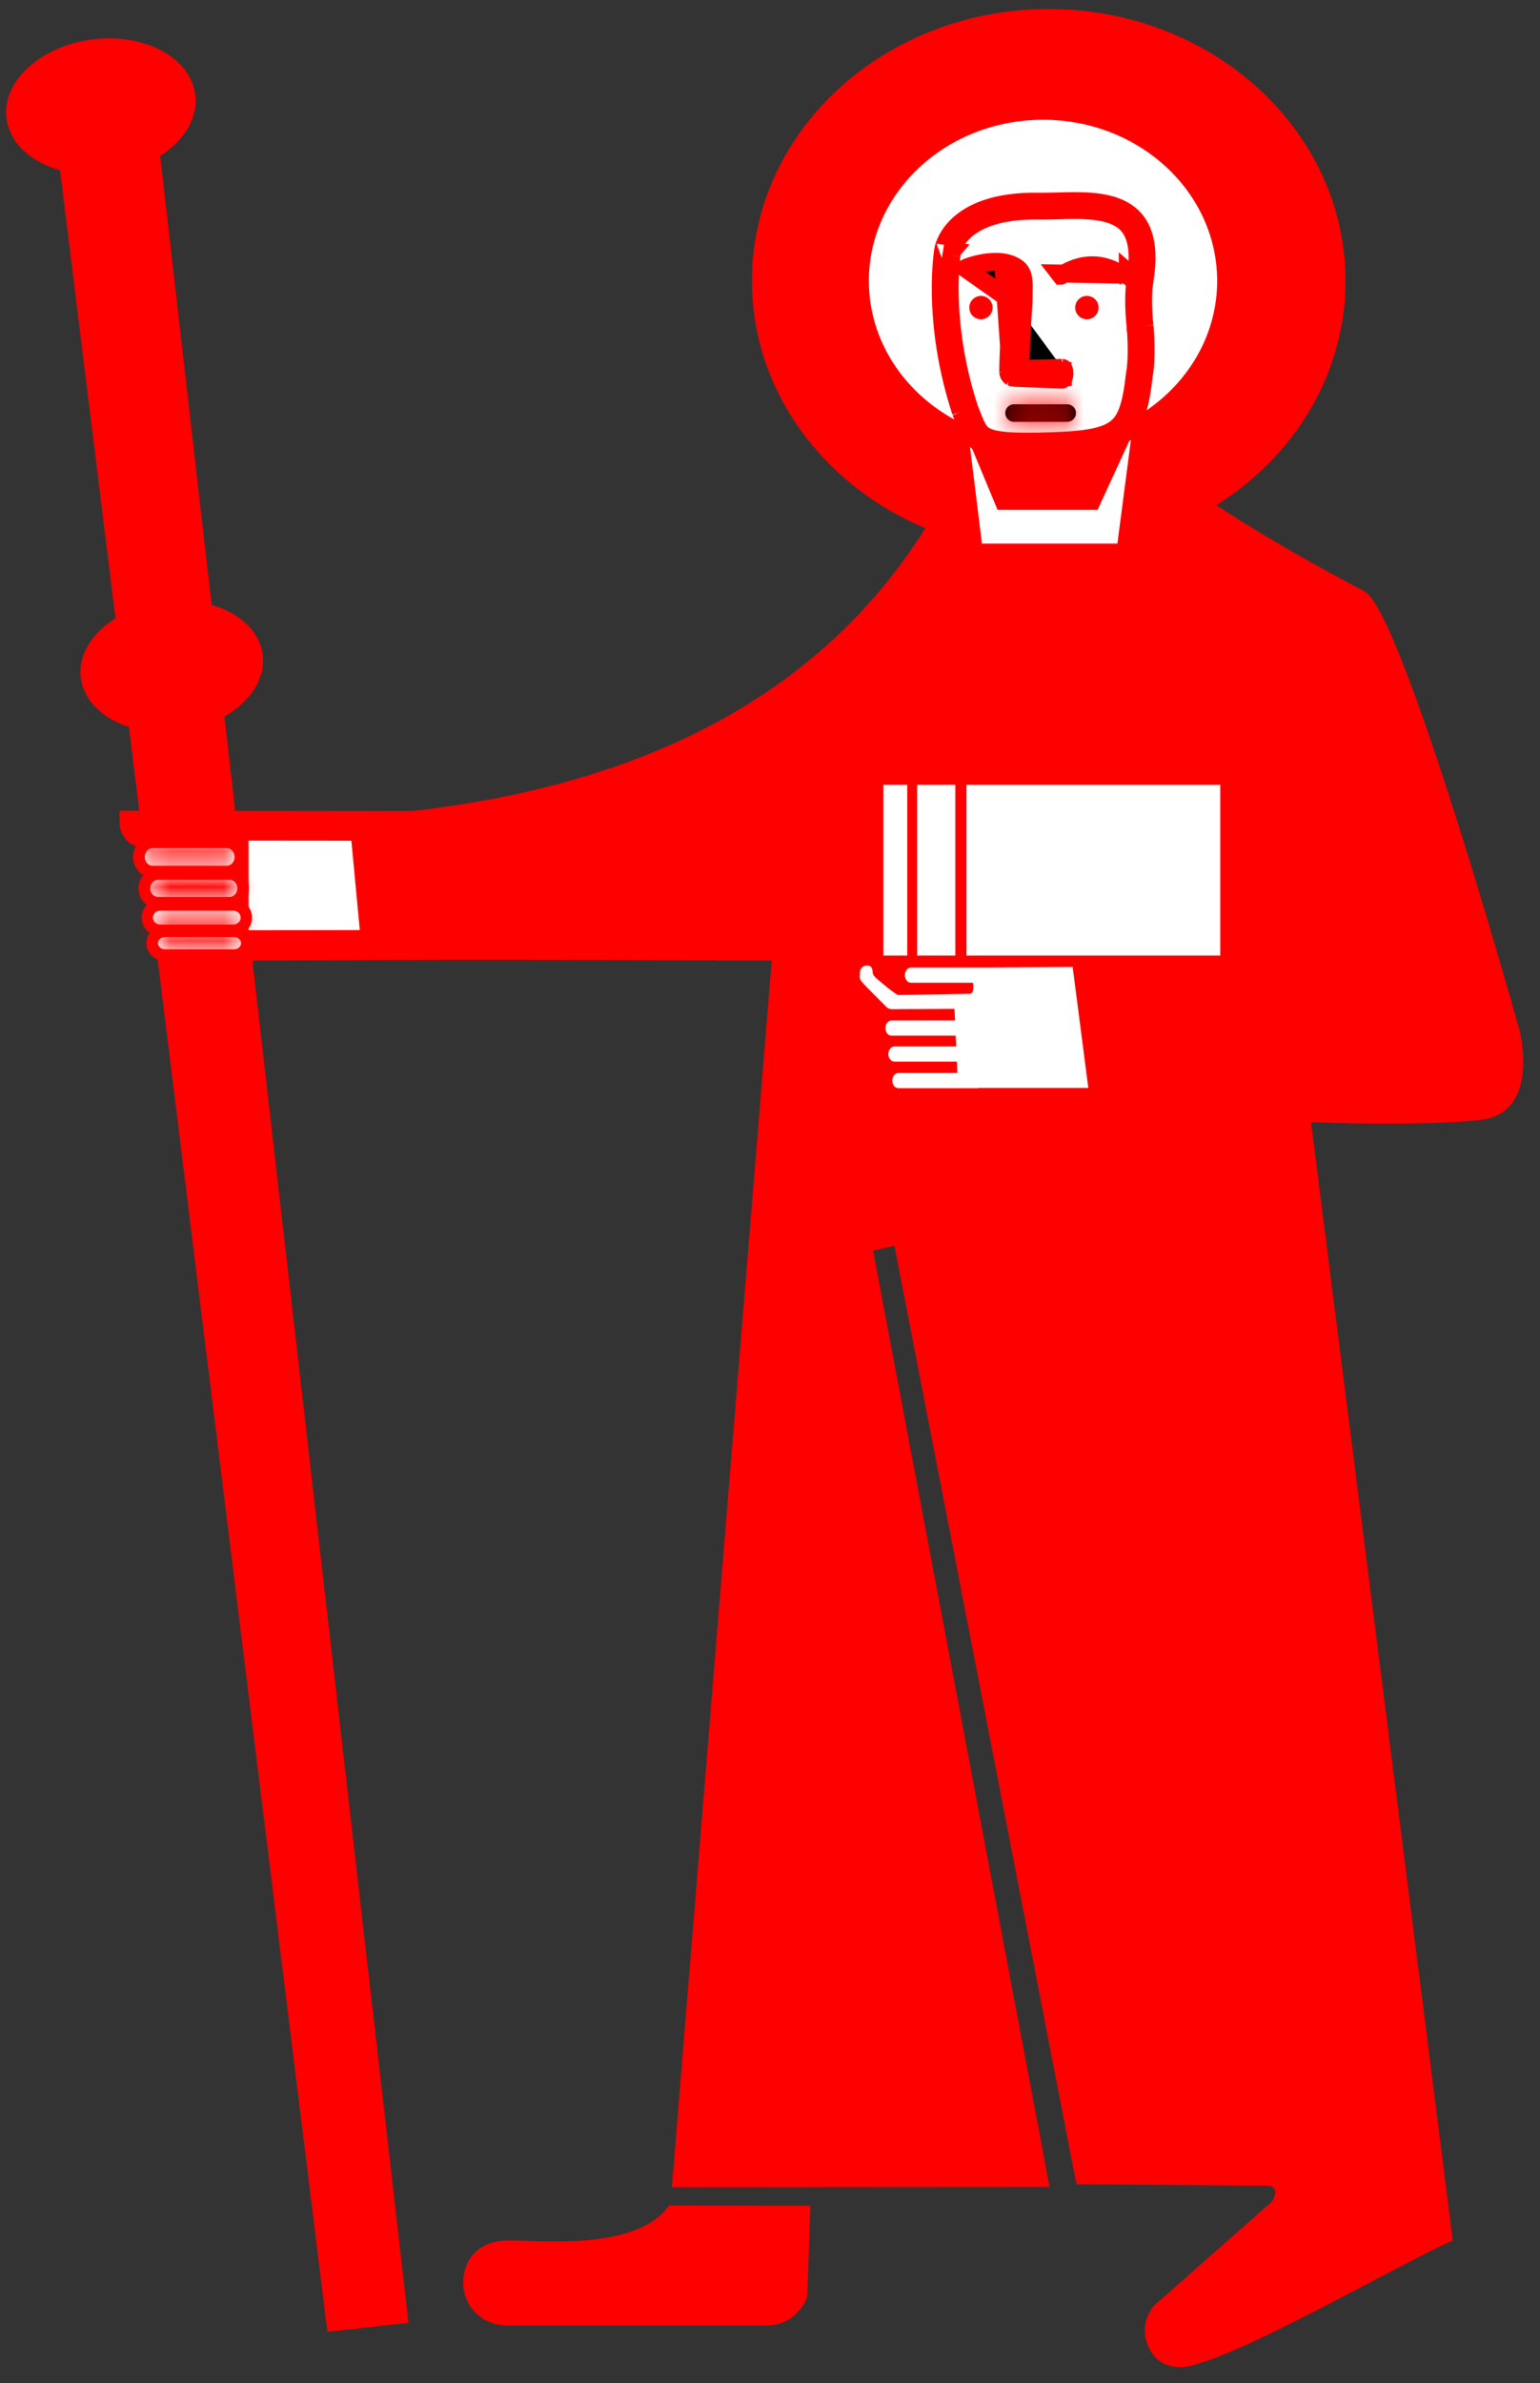 <svg width="86" height="133" viewBox="0 0 86 133" fill="none" xmlns="http://www.w3.org/2000/svg">
<rect x="0" y="0" width="86" height="133" fill="#333333" stroke="none"/>
<path d="M74.134 15.674C74.134 23.457 67.207 29.846 58.562 29.846C49.917 29.846 42.989 23.457 42.989 15.674C42.989 7.886 49.917 1.5 58.562 1.5C67.207 1.5 74.134 7.886 74.134 15.674Z" fill="#FF0000" stroke="#FF0000"/>
<path d="M58.562 1.002C67.441 1.002 74.637 7.571 74.637 15.674C74.637 23.777 67.441 30.345 58.562 30.345C49.685 30.345 42.489 23.777 42.489 15.674C42.489 7.571 49.685 1.002 58.562 1.002Z" stroke="#FF0000" stroke-miterlimit="10"/>
<path d="M18.719 129.583L3.585 7.314L8.223 6.797L22.259 129.191L18.719 129.583Z" fill="#FF0000" stroke="#FF0000"/>
<path d="M5.222 2.698L5.223 2.698C6.583 2.524 7.846 2.764 8.784 3.266C9.724 3.769 10.299 4.51 10.403 5.34L10.403 5.34C10.484 5.978 10.292 6.643 9.811 7.272C9.049 8.248 7.65 8.99 6.041 9.191L6.04 9.191C4.681 9.363 3.418 9.123 2.479 8.62C1.54 8.117 0.963 7.378 0.856 6.548C0.753 5.718 1.127 4.858 1.911 4.137C2.695 3.417 3.86 2.87 5.222 2.698Z" fill="#FF0000" stroke="#FF0000"/>
<path d="M5.01 37.778L5.01 37.778C5.113 38.571 5.665 39.281 6.568 39.763C7.47 40.245 8.685 40.475 9.994 40.307L9.994 40.306C11.303 40.14 12.419 39.61 13.169 38.915C13.92 38.219 14.275 37.392 14.175 36.597C14.073 35.805 13.522 35.095 12.618 34.613C11.716 34.131 10.501 33.901 9.191 34.07L5.01 37.778ZM5.01 37.778C4.907 36.985 5.26 36.16 6.012 35.464M5.01 37.778L6.012 35.464M6.012 35.464C6.763 34.769 7.881 34.239 9.191 34.07L6.012 35.464Z" fill="#FF0000" stroke="#FF0000"/>
<path d="M20.981 45.47C33.129 44.42 47.767 40.178 54.302 24.359C60.728 24.359 62.531 23.927 62.531 23.927C62.531 23.927 64.898 27.05 76.193 32.998C78.334 34.122 84.853 57.487 84.853 57.487C84.853 57.487 86.057 62.111 82.689 62.5C79.321 62.879 73.214 62.63 73.214 62.63C73.214 62.63 81.07 124.523 81.128 125.051C80.683 125.177 78.007 126.594 74.952 128.193C71.922 129.768 68.503 131.533 66.487 132.033C66.357 132.071 64.866 132.436 64.18 131.07C63.494 129.712 64.435 128.679 64.435 128.679L71.041 122.855C71.041 122.855 71.227 122.524 71.218 122.299C71.201 122.068 70.909 121.98 70.909 121.98L60.11 121.896L49.949 69.529L48.757 69.796L58.613 122.053L37.52 122.067L43.097 53.605L21.686 53.545C21.688 53.545 21.04 46.102 20.981 45.47Z" fill="#FF0000"/>
<path d="M62.399 30.339L63.181 24.356L61.296 28.448H55.706L54.135 24.671L54.835 30.339H62.399Z" fill="white"/>
<path d="M68.144 43.798H53.971V53.329H68.144V43.798Z" fill="white"/>
<path d="M53.348 43.798H51.219V53.329H53.348V43.798Z" fill="white"/>
<path d="M50.665 43.798H49.328V53.329H50.665V43.798Z" fill="white"/>
<path d="M68.471 15.674C68.471 20.883 63.927 25.161 58.247 25.161C52.564 25.161 48.021 20.883 48.021 15.674C48.021 10.466 52.564 6.185 58.247 6.185C63.926 6.185 68.471 10.466 68.471 15.674Z" fill="white" stroke="#FF0000"/>
<path d="M58.009 11.255C58.33 11.261 58.682 11.252 59.051 11.241C61.508 11.171 64.667 11.082 63.916 15.645C63.735 16.742 63.916 18.186 63.916 18.186M58.009 11.255C53.091 11.172 52.676 13.926 52.676 13.926M58.009 11.255L57.999 11.755C57.999 11.755 57.999 11.755 58 11.755M58.009 11.255L58 11.755C58 11.755 58 11.755 58 11.755M52.676 13.926C52.676 13.926 51.981 17.861 53.663 22.985M52.676 13.926L53.171 14.001L53.17 14.002C53.171 14.001 53.171 14.001 52.676 13.926ZM53.663 22.985C53.703 23.084 53.74 23.178 53.776 23.269C54.409 24.876 54.564 25.271 58.871 25.117M53.663 22.985L54.138 22.829C54.136 22.824 54.135 22.819 54.133 22.814M53.663 22.985L54.127 22.799C54.129 22.804 54.131 22.809 54.133 22.814M58.871 25.117C62.725 24.98 63.499 24.337 63.87 20.978C64.078 19.866 63.916 18.186 63.916 18.186M58.871 25.117L58.853 24.618C58.853 24.618 58.853 24.618 58.853 24.618M58.871 25.117L58.853 24.618M63.916 18.186L63.418 18.234L63.418 18.234L63.418 18.235L63.419 18.238L63.419 18.24M63.916 18.186C63.42 18.248 63.42 18.248 63.42 18.248L63.42 18.248L63.42 18.248L63.419 18.247L63.419 18.242L63.419 18.24M63.419 18.24L63.417 18.228L63.411 18.177C63.407 18.133 63.4 18.069 63.393 17.99C63.378 17.831 63.36 17.608 63.349 17.35C63.326 16.84 63.324 16.164 63.423 15.564L63.423 15.564C63.63 14.307 63.513 13.497 63.255 12.973C63.006 12.465 62.594 12.159 62.049 11.974C61.49 11.783 60.813 11.727 60.09 11.723C59.746 11.722 59.403 11.731 59.062 11.741L59.02 11.742C58.67 11.752 58.322 11.761 58 11.755M63.419 18.24L63.42 18.25L63.424 18.302C63.428 18.348 63.433 18.416 63.439 18.5C63.451 18.67 63.464 18.907 63.471 19.178C63.485 19.729 63.472 20.383 63.378 20.886L63.375 20.904L63.373 20.923C63.186 22.611 62.908 23.415 62.358 23.87C62.08 24.1 61.695 24.273 61.122 24.396C60.545 24.519 59.809 24.584 58.853 24.618M58.853 24.618C57.719 24.658 56.894 24.66 56.279 24.613C55.66 24.567 55.297 24.475 55.064 24.357C54.851 24.25 54.716 24.108 54.586 23.875C54.472 23.672 54.378 23.433 54.249 23.107C54.214 23.016 54.175 22.919 54.133 22.814M54.133 22.814C53.314 20.313 53.074 18.105 53.039 16.523C53.021 15.731 53.054 15.097 53.092 14.664C53.111 14.448 53.13 14.282 53.145 14.172C53.153 14.117 53.159 14.075 53.163 14.049L53.167 14.02L53.169 14.014L53.169 14.013M53.169 14.013L53.169 14.013L53.17 14.006M53.169 14.013L53.169 14.013C53.169 14.013 53.169 14.013 52.677 13.927L53.169 14.013ZM53.17 14.006L53.171 13.998C53.173 13.988 53.178 13.969 53.185 13.942C53.2 13.889 53.227 13.806 53.274 13.703C53.366 13.497 53.536 13.211 53.841 12.923C54.443 12.355 55.638 11.715 58 11.755M53.17 14.006L53.17 14.002L53.17 14.004L53.17 14.006C53.17 14.007 53.17 14.007 53.17 14.007L53.17 14.006Z" fill="white" stroke="#FF0000"/>
<path d="M44.739 123.598L44.581 128.09C44.568 128.121 44.549 128.162 44.524 128.211C44.461 128.333 44.362 128.495 44.22 128.655C43.942 128.97 43.498 129.281 42.79 129.281H28.302C27.279 129.281 26.368 128.508 26.368 127.405C26.368 126.815 26.56 126.376 26.857 126.077C27.157 125.774 27.603 125.575 28.178 125.541C28.434 125.527 28.817 125.54 29.313 125.556C29.51 125.563 29.726 125.57 29.958 125.576C30.75 125.598 31.696 125.607 32.659 125.532C33.62 125.458 34.617 125.299 35.509 124.975C36.318 124.681 37.066 124.242 37.611 123.583C39.013 123.591 40.856 123.594 42.381 123.596C43.189 123.597 43.908 123.598 44.425 123.598L44.739 123.598ZM44.604 128.032L44.604 128.032L44.604 128.032Z" fill="#FF0000" stroke="#FF0000"/>
<path d="M60.775 60.708L59.901 53.963L55.233 53.995H50.874C50.688 53.995 50.533 54.19 50.533 54.418C50.533 54.655 50.684 54.845 50.874 54.845H54.339C54.339 54.845 54.427 55.447 54.17 55.461C54.17 55.461 50.35 55.531 50.179 55.531C50.003 55.531 48.908 54.567 48.908 54.567C48.844 54.503 48.818 54.474 48.792 54.437C48.747 54.372 48.731 54.266 48.731 54.266C48.731 54.071 48.671 53.895 48.451 53.881C48.227 53.867 48.057 54.008 48.033 54.207C47.978 54.644 48.05 54.683 48.083 54.73C48.111 54.78 48.154 54.857 49.476 56.17C49.539 56.263 49.705 56.323 49.812 56.321L53.302 56.301L53.334 56.949H49.786C49.596 56.949 49.444 57.139 49.444 57.376C49.444 57.609 49.594 57.799 49.786 57.799H53.366L53.398 58.401H49.952C49.764 58.401 49.608 58.591 49.608 58.823C49.608 59.06 49.762 59.245 49.952 59.245H53.441L53.464 59.881H50.174C49.981 59.881 49.829 60.072 49.829 60.303C49.829 60.541 49.978 60.73 50.174 60.73H54.608C54.622 60.73 54.64 60.715 54.659 60.715H60.775V60.708Z" fill="white"/>
<path d="M12.731 47.321V46.821H12.231H8.138C7.753 46.821 7.531 46.673 7.395 46.504C7.244 46.317 7.18 46.078 7.18 45.907V45.749L28.07 45.769L28.759 53.05L12.731 53.11V47.321Z" fill="#FF0000" stroke="#FF0000"/>
<path d="M13.38 46.679V46.413L20.078 46.42L20.641 52.403L13.38 52.416V46.679Z" fill="white" stroke="#FF0000"/>
<path d="M7.934 47.828C7.934 47.448 8.22 47.185 8.521 47.185H12.658C12.964 47.185 13.247 47.446 13.247 47.828C13.247 48.203 12.964 48.467 12.658 48.467H8.521C8.218 48.467 7.934 48.204 7.934 47.828Z" fill="#010202" stroke="#FF0000"/>
<mask id="path-18-inside-1" fill="white">
<path d="M8.52 47.333C8.281 47.333 8.086 47.555 8.086 47.828C8.086 48.096 8.281 48.319 8.52 48.319H12.658C12.902 48.319 13.101 48.096 13.101 47.828C13.101 47.555 12.902 47.333 12.658 47.333H8.52Z"/>
</mask>
<path d="M8.52 47.333C8.281 47.333 8.086 47.555 8.086 47.828C8.086 48.096 8.281 48.319 8.52 48.319H12.658C12.902 48.319 13.101 48.096 13.101 47.828C13.101 47.555 12.902 47.333 12.658 47.333H8.52Z" fill="white"/>
<path d="M8.52 46.333C7.608 46.333 7.086 47.132 7.086 47.828H9.086C9.086 47.928 9.051 48.039 8.966 48.137C8.879 48.236 8.724 48.333 8.52 48.333V46.333ZM7.086 47.828C7.086 48.524 7.612 49.319 8.52 49.319V47.319C8.725 47.319 8.879 47.416 8.964 47.514C9.048 47.609 9.086 47.721 9.086 47.828H7.086ZM8.52 49.319H12.658V47.319H8.52V49.319ZM12.658 49.319C13.551 49.319 14.101 48.546 14.101 47.828H12.101C12.101 47.715 12.143 47.599 12.228 47.505C12.313 47.41 12.463 47.319 12.658 47.319V49.319ZM14.101 47.828C14.101 47.11 13.556 46.333 12.658 46.333V48.333C12.248 48.333 12.101 48 12.101 47.828H14.101ZM12.658 46.333H8.52V48.333H12.658V46.333Z" fill="#FF0000" mask="url(#path-18-inside-1)"/>
<path d="M8.245 49.581C8.245 49.207 8.523 48.949 8.824 48.949H12.824C13.119 48.949 13.401 49.208 13.401 49.581C13.401 49.944 13.118 50.208 12.824 50.208H8.824C8.523 50.208 8.245 49.945 8.245 49.581Z" fill="#010202" stroke="#FF0000"/>
<mask id="path-21-inside-2" fill="white">
<path d="M8.824 49.097C8.587 49.097 8.392 49.311 8.392 49.579C8.392 49.837 8.587 50.056 8.824 50.056H12.824C13.059 50.056 13.253 49.837 13.253 49.579C13.253 49.311 13.059 49.097 12.824 49.097H8.824Z"/>
</mask>
<path d="M8.824 49.097C8.587 49.097 8.392 49.311 8.392 49.579C8.392 49.837 8.587 50.056 8.824 50.056H12.824C13.059 50.056 13.253 49.837 13.253 49.579C13.253 49.311 13.059 49.097 12.824 49.097H8.824Z" fill="white"/>
<path d="M8.824 48.097C7.938 48.097 7.392 48.861 7.392 49.579H9.392C9.392 49.762 9.236 50.097 8.824 50.097V48.097ZM7.392 49.579C7.392 50.288 7.938 51.056 8.824 51.056V49.056C9.024 49.056 9.176 49.149 9.262 49.245C9.347 49.34 9.392 49.458 9.392 49.579H7.392ZM8.824 51.056H12.824V49.056H8.824V51.056ZM12.824 51.056C13.711 51.056 14.253 50.284 14.253 49.579H12.253C12.253 49.458 12.298 49.34 12.382 49.246C12.467 49.152 12.62 49.056 12.824 49.056V51.056ZM14.253 49.579C14.253 48.864 13.711 48.097 12.824 48.097V50.097C12.406 50.097 12.253 49.758 12.253 49.579H14.253ZM12.824 48.097H8.824V50.097H12.824V48.097Z" fill="#FF0000" mask="url(#path-21-inside-2)"/>
<path d="M8.411 51.208C8.411 50.916 8.65 50.667 8.971 50.667H13.011C13.334 50.667 13.576 50.92 13.576 51.208C13.576 51.494 13.332 51.75 13.011 51.75H8.971C8.652 51.75 8.411 51.497 8.411 51.208Z" fill="#010202" stroke="#FF0000"/>
<mask id="path-24-inside-3" fill="white">
<path d="M8.971 50.821C8.734 50.821 8.539 50.993 8.539 51.211C8.539 51.43 8.734 51.6 8.971 51.6H13.011C13.251 51.6 13.44 51.43 13.44 51.211C13.44 50.993 13.251 50.821 13.011 50.821H8.971Z"/>
</mask>
<path d="M8.971 50.821C8.734 50.821 8.539 50.993 8.539 51.211C8.539 51.43 8.734 51.6 8.971 51.6H13.011C13.251 51.6 13.44 51.43 13.44 51.211C13.44 50.993 13.251 50.821 13.011 50.821H8.971Z" fill="white"/>
<path d="M8.971 49.821C8.289 49.821 7.539 50.339 7.539 51.211H9.539C9.539 51.647 9.179 51.821 8.971 51.821V49.821ZM7.539 51.211C7.539 52.085 8.29 52.6 8.971 52.6V50.6C9.177 50.6 9.539 50.774 9.539 51.211H7.539ZM8.971 52.6H13.011V50.6H8.971V52.6ZM13.011 52.6C13.709 52.6 14.44 52.072 14.44 51.211H12.44C12.44 50.788 12.793 50.6 13.011 50.6V52.6ZM14.44 51.211C14.44 50.353 13.711 49.821 13.011 49.821V51.821C12.791 51.821 12.44 51.633 12.44 51.211H14.44ZM13.011 49.821H8.971V51.821H13.011V49.821Z" fill="#FF0000" mask="url(#path-24-inside-3)"/>
<path d="M8.672 52.634C8.672 52.396 8.889 52.147 9.227 52.147H13.056C13.399 52.147 13.614 52.396 13.614 52.634C13.614 52.886 13.392 53.135 13.056 53.135H9.227C8.897 53.135 8.672 52.884 8.672 52.634Z" fill="#010202" stroke="#FF0000"/>
<mask id="path-27-inside-4" fill="white">
<path d="M9.227 52.295C9.002 52.295 8.819 52.447 8.819 52.634C8.819 52.824 9.002 52.981 9.227 52.981H13.056C13.288 52.981 13.464 52.824 13.464 52.634C13.464 52.449 13.288 52.295 13.056 52.295H9.227Z"/>
</mask>
<path d="M9.227 52.295C9.002 52.295 8.819 52.447 8.819 52.634C8.819 52.824 9.002 52.981 9.227 52.981H13.056C13.288 52.981 13.464 52.824 13.464 52.634C13.464 52.449 13.288 52.295 13.056 52.295H9.227Z" fill="white"/>
<path d="M9.227 51.295C8.63 51.295 7.819 51.73 7.819 52.634H9.819C9.819 52.883 9.695 53.066 9.578 53.163C9.464 53.258 9.336 53.295 9.227 53.295V51.295ZM7.819 52.634C7.819 53.522 8.608 53.981 9.227 53.981V51.981C9.344 51.981 9.474 52.021 9.587 52.117C9.701 52.215 9.819 52.393 9.819 52.634H7.819ZM9.227 53.981H13.056V51.981H9.227V53.981ZM13.056 53.981C13.694 53.981 14.464 53.512 14.464 52.634H12.464C12.464 52.137 12.881 51.981 13.056 51.981V53.981ZM14.464 52.634C14.464 51.746 13.676 51.295 13.056 51.295V53.295C12.952 53.295 12.821 53.26 12.701 53.159C12.58 53.056 12.464 52.874 12.464 52.634H14.464ZM13.056 51.295H9.227V53.295H13.056V51.295Z" fill="#FF0000" mask="url(#path-27-inside-4)"/>
<path d="M55.433 17.166C55.433 17.53 55.136 17.82 54.782 17.82C54.423 17.82 54.131 17.53 54.131 17.166C54.131 16.805 54.423 16.514 54.782 16.514C55.136 16.511 55.433 16.805 55.433 17.166Z" fill="#FF0000"/>
<path d="M61.349 17.166C61.349 17.53 61.057 17.82 60.691 17.82C60.339 17.82 60.042 17.53 60.042 17.166C60.042 16.805 60.339 16.514 60.691 16.514C61.057 16.511 61.349 16.805 61.349 17.166Z" fill="#FF0000"/>
<path d="M62.98 15.185C62.979 15.185 62.978 15.185 62.977 15.185L62.907 15.325L62.98 15.185ZM62.98 15.185C62.98 15.186 62.981 15.186 62.981 15.186L62.98 15.185ZM62.906 15.324L62.886 15.308L62.879 15.303L62.818 15.255C62.831 15.238 62.851 15.22 62.876 15.206C62.901 15.193 62.925 15.186 62.944 15.184C62.953 15.183 62.96 15.183 62.966 15.183C62.968 15.184 62.97 15.184 62.971 15.184C62.973 15.184 62.975 15.184 62.976 15.185L62.906 15.324ZM62.88 15.316L62.902 15.333L59.152 15.264L59.248 15.388C59.249 15.388 59.249 15.387 59.25 15.386C59.258 15.381 59.28 15.363 59.321 15.335C59.323 15.333 59.326 15.331 59.328 15.33C59.328 15.329 59.329 15.329 59.329 15.329C59.377 15.296 59.446 15.251 59.534 15.202C59.721 15.096 59.989 14.971 60.314 14.889C60.523 14.837 60.758 14.802 61.013 14.803C61.014 14.803 61.014 14.803 61.016 14.803C61.535 14.807 62.14 14.963 62.786 15.431L62.786 15.431L62.796 15.438C62.792 15.436 62.789 15.434 62.786 15.431C62.771 15.419 62.764 15.41 62.762 15.407C62.762 15.404 62.761 15.395 62.762 15.381C62.764 15.359 62.774 15.314 62.81 15.265L62.873 15.311L62.88 15.316Z" fill="#010202" stroke="#FF0000"/>
<path d="M56.656 16.916L56.726 16.921L56.726 16.921L56.993 16.94C56.993 16.94 56.993 16.94 56.993 16.941C56.992 16.942 56.992 16.943 56.992 16.944C56.992 16.945 56.992 16.945 56.992 16.946C56.837 19.155 56.809 20.181 56.804 20.568C56.804 20.576 56.804 20.584 56.804 20.592L56.977 20.599L59.315 20.688M56.656 16.916L53.887 14.965C53.95 14.931 55.778 14.201 56.8 14.945C57.187 15.232 57.179 15.689 57.167 16.302C57.166 16.41 57.163 16.524 57.163 16.642C57.163 16.749 57.163 16.849 57.154 16.958C57.021 18.842 56.993 19.982 56.98 20.486C56.979 20.517 56.979 20.546 56.978 20.572C57.018 20.574 57.067 20.575 57.123 20.576L57.478 20.585C57.478 20.582 57.478 20.579 57.478 20.576C58.208 20.569 59.322 20.529 59.322 20.529M56.656 16.916L56.494 16.905M56.656 16.916L56.656 16.916L56.656 16.916C56.663 16.831 56.663 16.752 56.663 16.642C56.663 16.494 56.666 16.365 56.668 16.251C56.672 16.022 56.676 15.848 56.656 15.685C56.632 15.483 56.582 15.407 56.504 15.348L56.466 21.04M59.315 20.688C59.168 20.683 59.061 20.751 59.005 20.806C58.99 20.821 58.979 20.834 58.97 20.847C58.977 20.858 58.985 20.87 58.996 20.882C59.044 20.939 59.145 21.021 59.298 21.029L59.315 20.688ZM59.315 20.688L59.322 20.529M59.322 20.529L59.34 21.029L59.34 21.029L59.339 21.029L59.338 21.029L59.334 21.029L59.319 21.03L59.303 21.03L59.297 21.187M59.322 20.529C59.496 20.538 59.477 21.194 59.297 21.187M59.297 21.187L59.303 21.03L59.258 21.032L59.041 21.039C58.859 21.045 58.611 21.052 58.347 21.059C57.83 21.072 57.223 21.084 56.956 21.072L56.62 21.057L56.619 21.085M59.297 21.187L56.619 21.085M56.619 21.085L56.62 21.057L56.487 21.051C56.527 21.071 56.571 21.083 56.619 21.085ZM56.466 21.04L56.473 20.762H56.304M56.466 21.04C56.371 20.983 56.307 20.88 56.304 20.762M56.466 21.04L56.081 15.486C56.406 15.721 56.545 16.196 56.494 16.905M56.304 20.762L56.473 20.758L56.478 20.56C56.479 20.533 56.48 20.505 56.48 20.474C56.493 19.966 56.521 18.818 56.655 16.922L56.656 16.917L56.494 16.905M56.304 20.762C56.304 20.761 56.304 20.758 56.304 20.754C56.303 20.654 56.294 19.755 56.494 16.905" fill="#010202" stroke="#FF0000"/>
<mask id="path-33-inside-5" fill="white">
<path d="M56.628 22.562C56.357 22.562 56.137 22.779 56.137 23.051C56.137 23.322 56.357 23.544 56.628 23.544H59.593C59.867 23.544 60.089 23.322 60.089 23.051C60.089 22.779 59.867 22.562 59.593 22.562H56.628Z"/>
</mask>
<path d="M56.628 22.562C56.357 22.562 56.137 22.779 56.137 23.051C56.137 23.322 56.357 23.544 56.628 23.544H59.593C59.867 23.544 60.089 23.322 60.089 23.051C60.089 22.779 59.867 22.562 59.593 22.562H56.628Z" fill="#010202"/>
<path d="M56.628 21.562C55.813 21.562 55.137 22.218 55.137 23.051H57.137C57.137 23.339 56.901 23.562 56.628 23.562V21.562ZM55.137 23.051C55.137 23.868 55.799 24.544 56.628 24.544V22.544C56.916 22.544 57.137 22.776 57.137 23.051H55.137ZM56.628 24.544H59.593V22.544H56.628V24.544ZM59.593 24.544C60.416 24.544 61.089 23.877 61.089 23.051H59.089C59.089 22.766 59.318 22.544 59.593 22.544V24.544ZM61.089 23.051C61.089 22.209 60.402 21.562 59.593 21.562V23.562C59.332 23.562 59.089 23.348 59.089 23.051H61.089ZM59.593 21.562H56.628V23.562H59.593V21.562Z" fill="#FF0000" mask="url(#path-33-inside-5)"/>
</svg>
